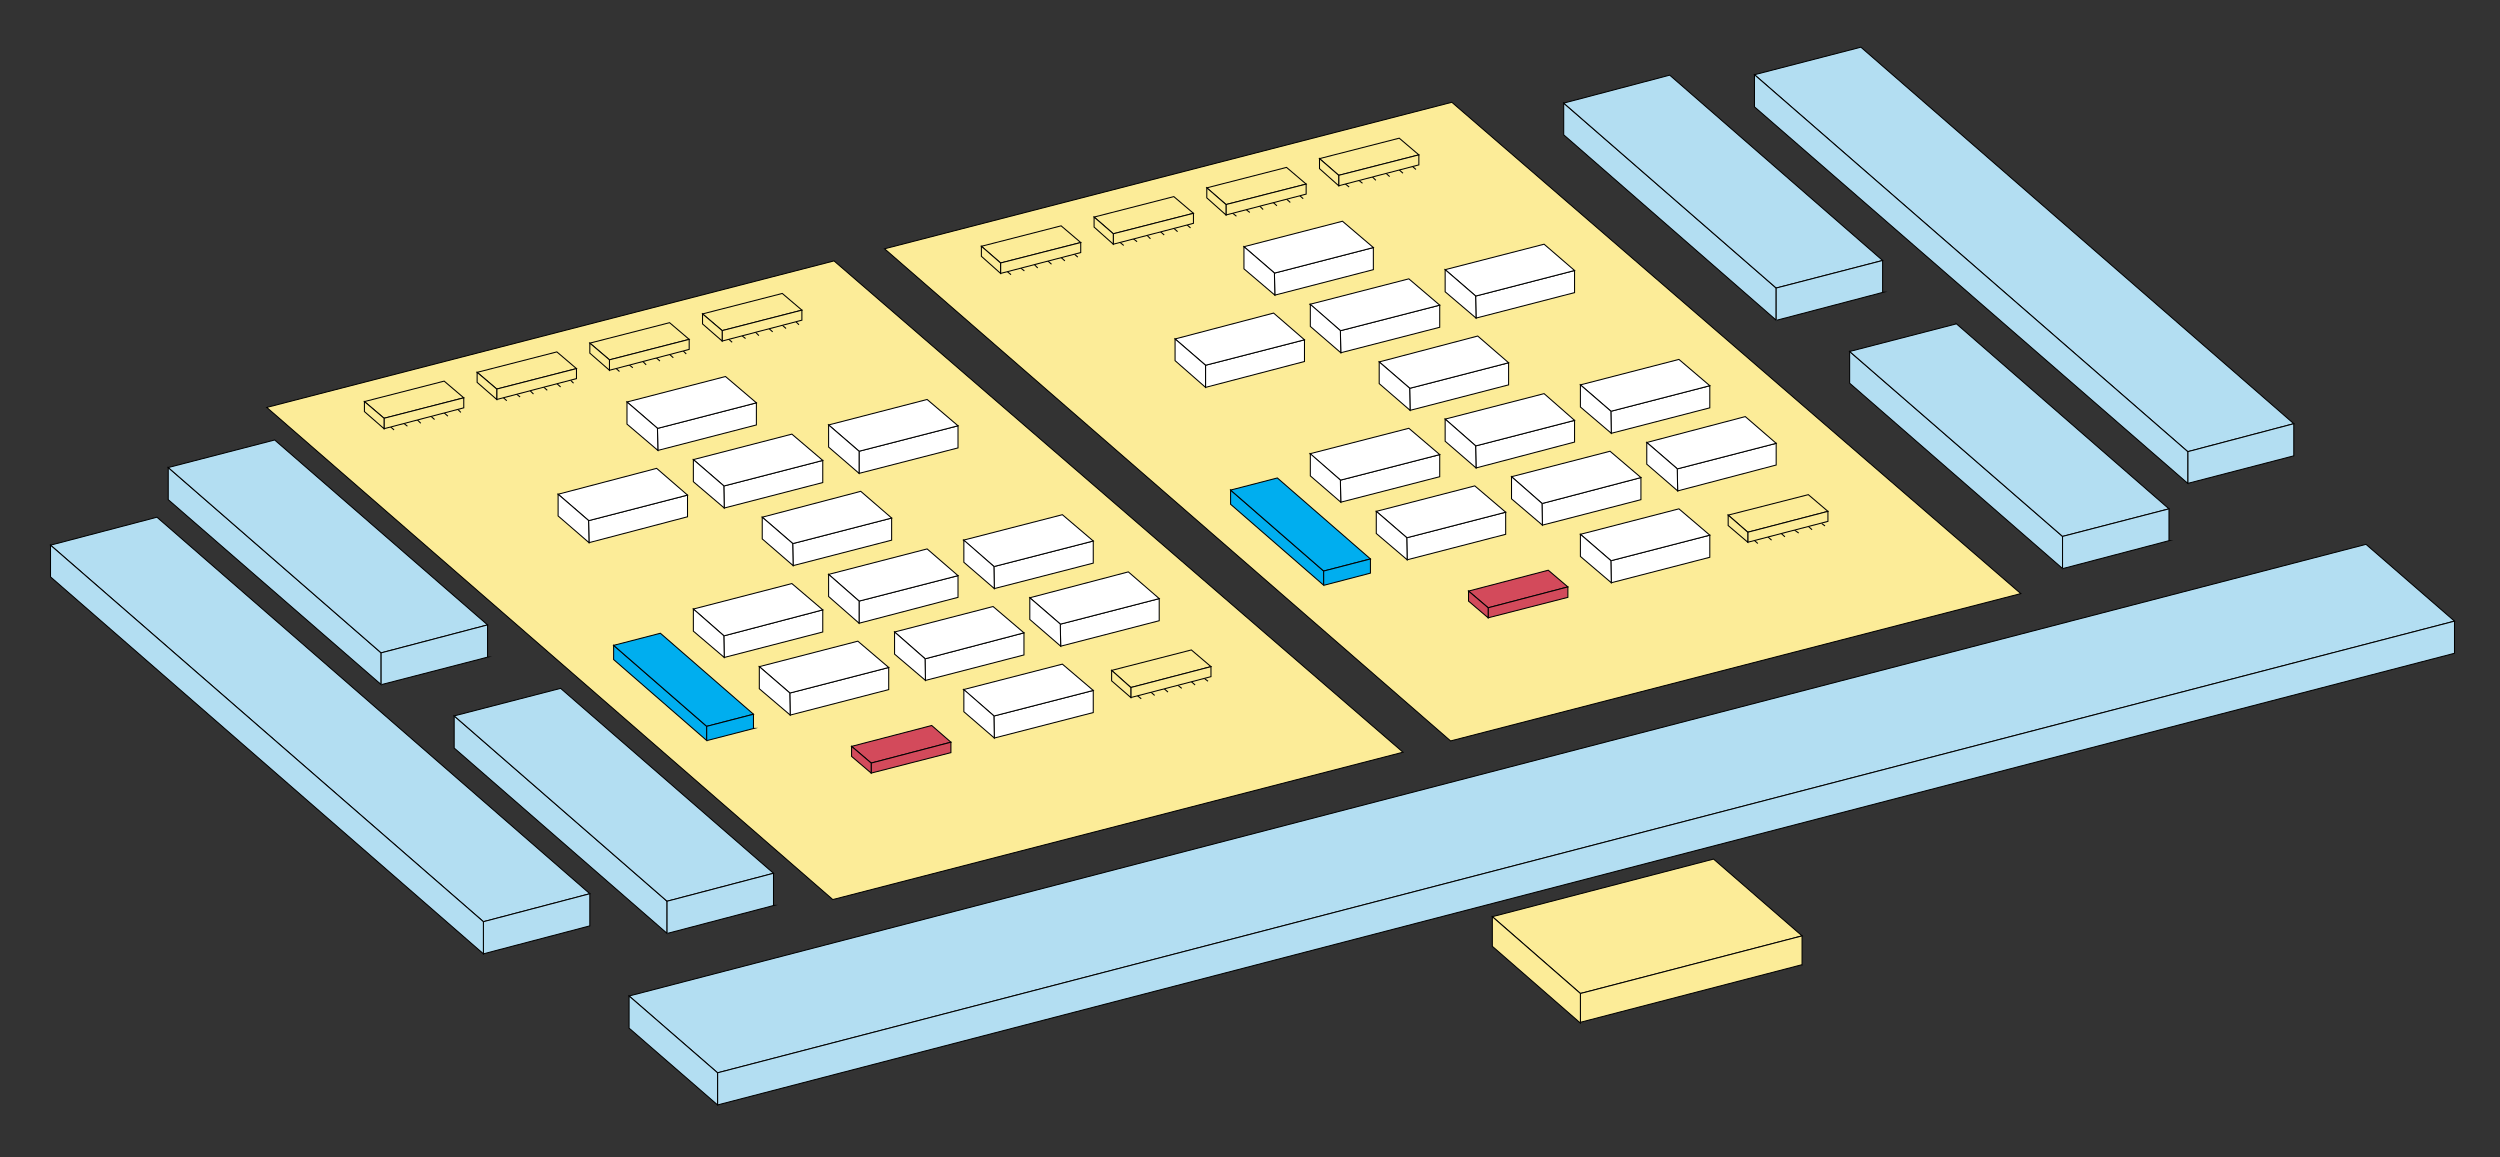 <?xml version="1.0" encoding="utf-8"?>
<!-- Generator: Adobe Illustrator 19.1.0, SVG Export Plug-In . SVG Version: 6.00 Build 0)  -->
<svg version="1.1" id="Layer_1" xmlns="http://www.w3.org/2000/svg" xmlns:xlink="http://www.w3.org/1999/xlink" x="0px" y="0px"
	 viewBox="0 0 598.9 277.2" style="enable-background:new 0 0 598.9 277.2;" xml:space="preserve">
<rect x="0" y="0" width="598.9" height="277.2" fill="#333333" stroke="none"/>
<style type="text/css">
	.st0{fill:#B3DEF2;stroke:#000000;stroke-width:0.25;stroke-miterlimit:10;}
	.st1{fill:#FCEC98;stroke:#000000;stroke-width:0.25;stroke-miterlimit:10;}
	.st2{fill:#FFFFFF;stroke:#000000;stroke-width:0.25;stroke-miterlimit:10;}
	.st3{fill:none;stroke:#000000;stroke-width:0.25;stroke-miterlimit:10;}
	.st4{fill:#D34A5B;stroke:#000000;stroke-width:0.25;stroke-miterlimit:10;}
	.st5{fill:#00AEEF;stroke:#000000;stroke-width:0.25;stroke-miterlimit:10;}
</style>
<g>
	<g>
		<polygon class="st0" points="108.8,179.2 159.8,223.6 159.8,215.9 108.8,171.5 		"/>
		<polygon class="st0" points="185.3,209.2 134.3,164.9 134.3,164.9 108.8,171.5 159.8,215.9 		"/>
		<polyline class="st0" points="159.8,223.6 159.8,215.9 185.3,209.2 185.3,216.9 185.4,216.9 159.9,223.6 		"/>
	</g>
	<g>
		<polygon class="st0" points="40.3,119.7 91.3,164 91.3,156.4 40.3,112 		"/>
		<polygon class="st0" points="116.8,149.7 65.8,105.4 65.8,105.4 40.3,112 91.3,156.4 		"/>
		<polyline class="st0" points="91.3,164 91.3,156.4 116.8,149.7 116.8,157.4 116.9,157.4 91.4,164 		"/>
	</g>
	<g>
		<polygon class="st0" points="37.6,123.9 12.1,130.6 115.8,220.8 141.3,214.1 		"/>
		<polygon class="st0" points="141.3,221.8 115.8,228.5 115.8,220.8 141.3,214.1 		"/>
		<polygon class="st0" points="115.8,228.5 115.8,220.8 12.1,130.6 12.1,138.2 		"/>
	</g>
</g>
<g>
	<polygon class="st0" points="588,148.8 566.8,130.4 150.7,238.6 171.9,257 	"/>
	<polyline class="st0" points="171.9,257 171.9,264.7 171.9,257 588,148.8 588,156.5 171.9,264.7 	"/>
	<polygon class="st0" points="150.7,246.3 171.9,264.7 171.9,257 150.7,238.6 	"/>
</g>
<g>
	<g>
		<polygon class="st0" points="443.1,91.8 494.1,136.2 494.1,128.5 443.1,84.2 		"/>
		<polygon class="st0" points="519.6,121.9 468.6,77.5 468.6,77.6 443.1,84.2 494.1,128.5 		"/>
		<polyline class="st0" points="494.1,136.2 494.1,128.5 519.6,121.9 519.6,129.5 519.7,129.5 494.2,136.2 		"/>
	</g>
	<g>
		<polygon class="st0" points="374.6,32.3 425.5,76.7 425.5,69 374.6,24.7 		"/>
		<polygon class="st0" points="451,62.4 400,18 400,18 374.6,24.7 425.5,69 		"/>
		<polyline class="st0" points="425.5,76.7 425.5,69 451,62.4 451,70 451.2,70 425.7,76.7 		"/>
	</g>
	<g>
		<polygon class="st0" points="445.8,11.3 420.3,17.9 524.1,108.2 549.5,101.5 		"/>
		<polygon class="st0" points="549.5,109.2 524.1,115.8 524.1,108.2 549.5,101.5 		"/>
		<polygon class="st0" points="524.1,115.8 524.1,108.2 420.3,17.9 420.3,25.6 		"/>
	</g>
</g>
<polygon class="st1" points="199.5,215.5 63.9,97.6 199.8,62.5 336.1,180.2 "/>
<polygon class="st1" points="347.5,177.5 211.9,59.6 347.8,24.5 484.1,142.2 "/>
<g>
	<g>
		<g>
			<g>
				<polyline class="st2" points="157.5,102.6 157.6,107.9 181.2,101.8 181.2,96.5 157.6,102.6 				"/>
				<polyline class="st2" points="157.5,102.6 150.2,96.3 173.8,90.2 181.2,96.5 157.6,102.6 				"/>
				<polygon class="st2" points="157.5,102.6 157.6,107.9 150.2,101.6 150.2,96.3 				"/>
			</g>
		</g>
		<g>
			<g>
				<polyline class="st2" points="141,124.7 141.1,130 164.7,123.8 164.7,118.6 141.1,124.7 				"/>
				<polyline class="st2" points="141,124.7 133.7,118.4 157.3,112.2 164.7,118.6 141.1,124.7 				"/>
				<polygon class="st2" points="141,124.7 141.1,130 133.7,123.6 133.7,118.4 				"/>
			</g>
			<g>
				<polyline class="st2" points="173.4,116.4 173.5,121.7 197.1,115.6 197.1,110.3 173.5,116.4 				"/>
				<polyline class="st2" points="173.4,116.4 166.1,110.1 189.7,104 197.1,110.3 173.5,116.4 				"/>
				<polygon class="st2" points="173.4,116.4 173.5,121.7 166.1,115.4 166.1,110.1 				"/>
			</g>
			<g>
				<polyline class="st2" points="205.8,108.1 205.8,113.4 229.5,107.3 229.5,102 205.8,108.1 				"/>
				<polyline class="st2" points="205.8,108.1 198.5,101.8 222.1,95.7 229.5,102 205.8,108.1 				"/>
				<polygon class="st2" points="205.8,108.1 205.8,113.4 198.5,107.1 198.5,101.8 				"/>
			</g>
		</g>
		<g>
			<g>
				<polyline class="st2" points="189.9,130.2 190,135.5 213.6,129.4 213.6,124.1 190,130.2 				"/>
				<polyline class="st2" points="189.9,130.2 182.6,123.9 206.2,117.7 213.6,124.1 190,130.2 				"/>
				<polygon class="st2" points="189.9,130.2 190,135.5 182.6,129.1 182.6,123.9 				"/>
			</g>
		</g>
		<g>
			<g>
				<polyline class="st2" points="173.4,152.3 173.5,157.5 197.1,151.4 197.1,146.1 173.5,152.3 				"/>
				<polyline class="st2" points="173.4,152.3 166.1,145.9 189.7,139.8 197.1,146.1 173.5,152.3 				"/>
				<polygon class="st2" points="173.4,152.3 173.5,157.5 166.1,151.2 166.1,145.9 				"/>
			</g>
			<g>
				<polyline class="st2" points="205.8,144 205.8,149.3 229.5,143.1 229.5,137.9 205.8,144 				"/>
				<polyline class="st2" points="205.8,144 198.5,137.6 222.1,131.5 229.5,137.9 205.8,144 				"/>
				<polygon class="st2" points="205.8,144 205.8,149.3 198.5,142.9 198.5,137.6 				"/>
			</g>
			<g>
				<polyline class="st2" points="238.1,135.7 238.2,141 261.9,134.9 261.9,129.6 238.2,135.7 				"/>
				<polyline class="st2" points="238.1,135.7 230.8,129.4 254.5,123.3 261.9,129.6 238.2,135.7 				"/>
				<polygon class="st2" points="238.1,135.7 238.2,141 230.9,134.7 230.9,129.4 				"/>
			</g>
		</g>
		<g>
			<g>
				<polyline class="st2" points="189.2,166 189.3,171.3 212.9,165.2 212.9,159.9 189.3,166 				"/>
				<polyline class="st2" points="189.2,166 181.9,159.7 205.5,153.6 212.9,159.9 189.3,166 				"/>
				<polygon class="st2" points="189.2,166 189.3,171.3 181.9,165 181.9,159.7 				"/>
			</g>
			<g>
				<polyline class="st2" points="221.6,157.8 221.7,163 245.3,156.9 245.3,151.6 221.7,157.8 				"/>
				<polyline class="st2" points="221.6,157.8 214.3,151.4 237.9,145.3 245.3,151.6 221.7,157.8 				"/>
				<polygon class="st2" points="221.6,157.8 221.7,163 214.3,156.7 214.3,151.4 				"/>
			</g>
			<g>
				<polyline class="st2" points="254,149.5 254.1,154.8 277.7,148.7 277.7,143.4 254.1,149.5 				"/>
				<polyline class="st2" points="254,149.5 246.7,143.2 270.3,137 277.7,143.4 254.1,149.5 				"/>
				<polygon class="st2" points="254,149.5 254.1,154.8 246.7,148.4 246.7,143.2 				"/>
			</g>
		</g>
		<g>
			<g>
				<polyline class="st2" points="238.1,171.5 238.2,176.8 261.9,170.7 261.9,165.4 238.2,171.5 				"/>
				<polyline class="st2" points="238.1,171.5 230.8,165.2 254.5,159.1 261.9,165.4 238.2,171.5 				"/>
				<polygon class="st2" points="238.1,171.5 238.2,176.8 230.9,170.5 230.9,165.2 				"/>
			</g>
		</g>
	</g>
	<g>
		<g>
			<line class="st3" x1="93.5" y1="102.2" x2="94.4" y2="103"/>
			<line class="st3" x1="96.7" y1="101.4" x2="97.6" y2="102.1"/>
			<line class="st3" x1="99.9" y1="100.5" x2="100.8" y2="101.4"/>
			<line class="st3" x1="103.2" y1="99.7" x2="104.1" y2="100.5"/>
			<line class="st3" x1="106.4" y1="98.9" x2="107.3" y2="99.7"/>
			<line class="st3" x1="109.7" y1="98.1" x2="110.4" y2="98.8"/>
			<g>
				<polygon class="st1" points="87.3,96.2 92,100.2 111.1,95.3 106.4,91.3 				"/>
				<polygon class="st1" points="92,100.2 111.1,95.3 111.1,97.7 92,102.7 				"/>
				<polygon class="st1" points="92,102.7 87.3,98.6 87.3,96.2 92,100.2 				"/>
			</g>
		</g>
		<g>
			<line class="st3" x1="120.5" y1="95.2" x2="121.4" y2="96"/>
			<line class="st3" x1="123.7" y1="94.4" x2="124.6" y2="95.1"/>
			<line class="st3" x1="126.9" y1="93.5" x2="127.8" y2="94.4"/>
			<line class="st3" x1="130.2" y1="92.7" x2="131.1" y2="93.5"/>
			<line class="st3" x1="133.4" y1="91.9" x2="134.3" y2="92.7"/>
			<line class="st3" x1="136.7" y1="91.1" x2="137.4" y2="91.8"/>
			<g>
				<polygon class="st1" points="114.3,89.2 119,93.2 138.1,88.3 133.4,84.3 				"/>
				<polygon class="st1" points="119,93.2 138.1,88.3 138.1,90.7 119,95.7 				"/>
				<polygon class="st1" points="119,95.7 114.3,91.6 114.3,89.2 119,93.2 				"/>
			</g>
		</g>
		<g>
			<line class="st3" x1="147.5" y1="88.2" x2="148.4" y2="89"/>
			<line class="st3" x1="150.7" y1="87.4" x2="151.6" y2="88.1"/>
			<line class="st3" x1="153.9" y1="86.5" x2="154.8" y2="87.4"/>
			<line class="st3" x1="157.2" y1="85.7" x2="158.1" y2="86.5"/>
			<line class="st3" x1="160.4" y1="84.9" x2="161.3" y2="85.7"/>
			<line class="st3" x1="163.7" y1="84.1" x2="164.4" y2="84.8"/>
			<g>
				<polygon class="st1" points="141.3,82.2 146,86.2 165.1,81.3 160.4,77.3 				"/>
				<polygon class="st1" points="146,86.2 165.1,81.3 165.1,83.7 146,88.7 				"/>
				<polygon class="st1" points="146,88.7 141.3,84.6 141.3,82.2 146,86.2 				"/>
			</g>
		</g>
		<g>
			<line class="st3" x1="174.5" y1="81.2" x2="175.4" y2="82"/>
			<line class="st3" x1="177.7" y1="80.4" x2="178.6" y2="81.1"/>
			<line class="st3" x1="180.9" y1="79.5" x2="181.8" y2="80.4"/>
			<line class="st3" x1="184.2" y1="78.7" x2="185.1" y2="79.5"/>
			<line class="st3" x1="187.4" y1="77.9" x2="188.3" y2="78.7"/>
			<line class="st3" x1="190.7" y1="77.1" x2="191.4" y2="77.8"/>
			<g>
				<polygon class="st1" points="168.3,75.2 173,79.2 192.1,74.3 187.4,70.3 				"/>
				<polygon class="st1" points="173,79.2 192.1,74.3 192.1,76.7 173,81.7 				"/>
				<polygon class="st1" points="173,81.7 168.3,77.6 168.3,75.2 173,79.2 				"/>
			</g>
		</g>
		<g>
			<line class="st3" x1="272.4" y1="166.6" x2="273.4" y2="167.4"/>
			<line class="st3" x1="275.7" y1="165.8" x2="276.6" y2="166.6"/>
			<line class="st3" x1="278.9" y1="165" x2="279.8" y2="165.8"/>
			<line class="st3" x1="282.2" y1="164.2" x2="283.1" y2="164.9"/>
			<line class="st3" x1="285.4" y1="163.3" x2="286.3" y2="164.1"/>
			<line class="st3" x1="288.6" y1="162.6" x2="289.4" y2="163.2"/>
			<g>
				<polygon class="st1" points="266.3,160.6 270.9,164.7 290.1,159.7 285.4,155.7 				"/>
				<polygon class="st1" points="270.9,164.7 290.1,159.7 290.1,162.1 270.9,167.1 				"/>
				<polygon class="st1" points="270.9,167.1 266.3,163.1 266.3,160.6 270.9,164.7 				"/>
			</g>
		</g>
	</g>
	<g>
		<polygon class="st4" points="204,178.8 208.7,182.8 227.8,177.8 223.2,173.8 		"/>
		<polygon class="st4" points="208.7,182.8 227.8,177.8 227.8,180.3 208.7,185.2 		"/>
		<polygon class="st4" points="208.7,185.2 204,181.2 204,178.8 208.7,182.8 		"/>
	</g>
	<g>
		<polygon class="st5" points="147,158 169.3,177.4 169.3,174 147,154.6 		"/>
		<polygon class="st5" points="180.5,171.1 158.2,151.7 158.2,151.7 147,154.6 169.3,174 		"/>
		<polyline class="st5" points="169.3,177.4 169.3,174 180.5,171.1 180.5,174.5 180.6,174.5 169.4,177.4 		"/>
	</g>
</g>
<g>
	<g>
		<g>
			<g>
				<polyline class="st2" points="305.3,65.4 305.4,70.7 329,64.6 329,59.3 305.4,65.4 				"/>
				<polyline class="st2" points="305.3,65.4 298,59.1 321.6,53 329,59.3 305.4,65.4 				"/>
				<polygon class="st2" points="305.3,65.4 305.4,70.7 298,64.4 298,59.1 				"/>
			</g>
		</g>
		<g>
			<g>
				<polyline class="st2" points="288.8,87.5 288.8,92.8 312.5,86.6 312.5,81.4 288.8,87.5 				"/>
				<polyline class="st2" points="288.8,87.5 281.5,81.2 305.1,75 312.5,81.4 288.8,87.5 				"/>
				<polygon class="st2" points="288.8,87.5 288.8,92.8 281.5,86.4 281.5,81.2 				"/>
			</g>
			<g>
				<polyline class="st2" points="321.1,79.2 321.2,84.5 344.9,78.4 344.9,73.1 321.2,79.2 				"/>
				<polyline class="st2" points="321.1,79.2 313.8,72.9 337.5,66.8 344.9,73.1 321.2,79.2 				"/>
				<polygon class="st2" points="321.1,79.2 321.2,84.5 313.9,78.2 313.9,72.9 				"/>
			</g>
			<g>
				<polyline class="st2" points="353.5,70.9 353.6,76.2 377.2,70.1 377.2,64.8 353.6,70.9 				"/>
				<polyline class="st2" points="353.5,70.9 346.2,64.6 369.9,58.5 377.2,64.8 353.6,70.9 				"/>
				<polygon class="st2" points="353.5,70.9 353.6,76.2 346.2,69.9 346.2,64.6 				"/>
			</g>
		</g>
		<g>
			<g>
				<polyline class="st2" points="337.7,93 337.8,98.3 361.4,92.2 361.4,86.9 337.8,93 				"/>
				<polyline class="st2" points="337.7,93 330.4,86.7 354,80.5 361.4,86.9 337.8,93 				"/>
				<polygon class="st2" points="337.7,93 337.8,98.3 330.4,91.9 330.4,86.7 				"/>
			</g>
		</g>
		<g>
			<g>
				<polyline class="st2" points="321.1,115 321.2,120.3 344.9,114.2 344.9,108.9 321.2,115 				"/>
				<polyline class="st2" points="321.1,115 313.8,108.7 337.5,102.6 344.9,108.9 321.2,115 				"/>
				<polygon class="st2" points="321.1,115 321.2,120.3 313.9,114 313.9,108.7 				"/>
			</g>
			<g>
				<polyline class="st2" points="353.5,106.8 353.6,112.1 377.2,105.9 377.2,100.7 353.6,106.8 				"/>
				<polyline class="st2" points="353.5,106.8 346.2,100.4 369.9,94.3 377.2,100.7 353.6,106.8 				"/>
				<polygon class="st2" points="353.5,106.8 353.6,112.1 346.2,105.7 346.2,100.4 				"/>
			</g>
			<g>
				<polyline class="st2" points="385.9,98.5 386,103.8 409.6,97.7 409.6,92.4 386,98.5 				"/>
				<polyline class="st2" points="385.9,98.5 378.6,92.2 402.2,86.1 409.6,92.4 386,98.5 				"/>
				<polygon class="st2" points="385.9,98.5 386,103.8 378.6,97.5 378.6,92.2 				"/>
			</g>
		</g>
		<g>
			<g>
				<polyline class="st2" points="337,128.8 337.1,134.1 360.7,128 360.7,122.7 337.1,128.8 				"/>
				<polyline class="st2" points="337,128.8 329.7,122.5 353.3,116.4 360.7,122.7 337.1,128.8 				"/>
				<polygon class="st2" points="337,128.8 337.1,134.1 329.7,127.8 329.7,122.5 				"/>
			</g>
			<g>
				<polyline class="st2" points="369.4,120.6 369.5,125.8 393.1,119.7 393.1,114.4 369.5,120.6 				"/>
				<polyline class="st2" points="369.4,120.6 362.1,114.2 385.7,108.1 393.1,114.4 369.5,120.6 				"/>
				<polygon class="st2" points="369.4,120.6 369.5,125.8 362.1,119.5 362.1,114.2 				"/>
			</g>
			<g>
				<polyline class="st2" points="401.8,112.3 401.9,117.6 425.5,111.4 425.5,106.2 401.9,112.3 				"/>
				<polyline class="st2" points="401.8,112.3 394.5,106 418.1,99.8 425.5,106.2 401.9,112.3 				"/>
				<polygon class="st2" points="401.8,112.3 401.9,117.6 394.5,111.2 394.5,106 				"/>
			</g>
		</g>
		<g>
			<g>
				<polyline class="st2" points="385.9,134.3 386,139.6 409.6,133.5 409.6,128.2 386,134.3 				"/>
				<polyline class="st2" points="385.9,134.3 378.6,128 402.2,121.9 409.6,128.2 386,134.3 				"/>
				<polygon class="st2" points="385.9,134.3 386,139.6 378.6,133.3 378.6,128 				"/>
			</g>
		</g>
	</g>
	<g>
		<g>
			<line class="st3" x1="241.2" y1="65" x2="242.2" y2="65.8"/>
			<line class="st3" x1="244.5" y1="64.2" x2="245.4" y2="64.9"/>
			<line class="st3" x1="247.7" y1="63.3" x2="248.6" y2="64.2"/>
			<line class="st3" x1="251" y1="62.5" x2="251.9" y2="63.3"/>
			<line class="st3" x1="254.2" y1="61.7" x2="255.1" y2="62.5"/>
			<line class="st3" x1="257.4" y1="60.9" x2="258.2" y2="61.6"/>
			<g>
				<polygon class="st1" points="235.1,59 239.7,63 258.9,58.1 254.2,54.1 				"/>
				<polygon class="st1" points="239.7,63 258.9,58.1 258.9,60.5 239.7,65.5 				"/>
				<polygon class="st1" points="239.7,65.5 235.1,61.4 235.1,59 239.7,63 				"/>
			</g>
		</g>
		<g>
			<line class="st3" x1="268.2" y1="58" x2="269.2" y2="58.8"/>
			<line class="st3" x1="271.5" y1="57.2" x2="272.4" y2="57.9"/>
			<line class="st3" x1="274.7" y1="56.3" x2="275.6" y2="57.2"/>
			<line class="st3" x1="278" y1="55.5" x2="278.9" y2="56.3"/>
			<line class="st3" x1="281.2" y1="54.7" x2="282.1" y2="55.5"/>
			<line class="st3" x1="284.4" y1="53.9" x2="285.2" y2="54.6"/>
			<g>
				<polygon class="st1" points="262.1,52 266.7,56 285.9,51.1 281.2,47.1 				"/>
				<polygon class="st1" points="266.7,56 285.9,51.1 285.9,53.5 266.7,58.5 				"/>
				<polygon class="st1" points="266.7,58.5 262.1,54.4 262.1,52 266.7,56 				"/>
			</g>
		</g>
		<g>
			<line class="st3" x1="295.2" y1="51" x2="296.2" y2="51.8"/>
			<line class="st3" x1="298.5" y1="50.2" x2="299.4" y2="50.9"/>
			<line class="st3" x1="301.7" y1="49.3" x2="302.6" y2="50.2"/>
			<line class="st3" x1="305" y1="48.5" x2="305.9" y2="49.3"/>
			<line class="st3" x1="308.2" y1="47.7" x2="309.1" y2="48.5"/>
			<line class="st3" x1="311.4" y1="46.9" x2="312.2" y2="47.6"/>
			<g>
				<polygon class="st1" points="289.1,45 293.7,49 312.9,44.1 308.2,40.1 				"/>
				<polygon class="st1" points="293.7,49 312.9,44.1 312.9,46.5 293.7,51.5 				"/>
				<polygon class="st1" points="293.7,51.5 289.1,47.4 289.1,45 293.7,49 				"/>
			</g>
		</g>
		<g>
			<line class="st3" x1="322.2" y1="44" x2="323.2" y2="44.8"/>
			<line class="st3" x1="325.5" y1="43.2" x2="326.4" y2="43.9"/>
			<line class="st3" x1="328.7" y1="42.3" x2="329.6" y2="43.2"/>
			<line class="st3" x1="332" y1="41.5" x2="332.9" y2="42.3"/>
			<line class="st3" x1="335.2" y1="40.7" x2="336.1" y2="41.5"/>
			<line class="st3" x1="338.4" y1="39.9" x2="339.2" y2="40.6"/>
			<g>
				<polygon class="st1" points="316.1,38 320.7,42 339.9,37.1 335.2,33.1 				"/>
				<polygon class="st1" points="320.7,42 339.9,37.1 339.9,39.5 320.7,44.5 				"/>
				<polygon class="st1" points="320.7,44.5 316.1,40.4 316.1,38 320.7,42 				"/>
			</g>
		</g>
		<g>
			<line class="st3" x1="420.2" y1="129.4" x2="421.1" y2="130.2"/>
			<line class="st3" x1="423.5" y1="128.6" x2="424.4" y2="129.4"/>
			<line class="st3" x1="426.7" y1="127.8" x2="427.6" y2="128.6"/>
			<line class="st3" x1="429.9" y1="127" x2="430.9" y2="127.7"/>
			<line class="st3" x1="433.2" y1="126.1" x2="434.1" y2="126.9"/>
			<line class="st3" x1="436.4" y1="125.4" x2="437.2" y2="126"/>
			<g>
				<polygon class="st1" points="414,123.4 418.7,127.5 437.9,122.5 433.2,118.5 				"/>
				<polygon class="st1" points="418.7,127.5 437.9,122.5 437.9,124.9 418.7,129.9 				"/>
				<polygon class="st1" points="418.7,129.9 414,125.9 414,123.4 418.7,127.5 				"/>
			</g>
		</g>
	</g>
	<g>
		<polygon class="st4" points="351.8,141.6 356.5,145.6 375.6,140.6 370.9,136.6 		"/>
		<polygon class="st4" points="356.5,145.6 375.6,140.6 375.6,143.1 356.5,148 		"/>
		<polygon class="st4" points="356.5,148 351.8,144 351.8,141.6 356.5,145.6 		"/>
	</g>
	<g>
		<polygon class="st5" points="294.8,120.8 317.1,140.2 317.1,136.8 294.8,117.4 		"/>
		<polygon class="st5" points="328.3,133.9 306,114.5 306,114.5 294.8,117.4 317.1,136.8 		"/>
		<polyline class="st5" points="317.1,140.2 317.1,136.8 328.3,133.9 328.3,137.3 328.3,137.3 317.2,140.2 		"/>
	</g>
</g>
<g>
	<polygon class="st1" points="410.5,205.8 357.5,219.6 378.6,238 431.7,224.2 	"/>
	<polyline class="st1" points="378.6,245.1 378.6,238 431.7,224.2 431.7,231.3 431.7,231.1 378.6,244.9 	"/>
	<polygon class="st1" points="378.6,245.1 357.5,226.7 357.5,219.6 378.6,238 	"/>
</g>
</svg>
